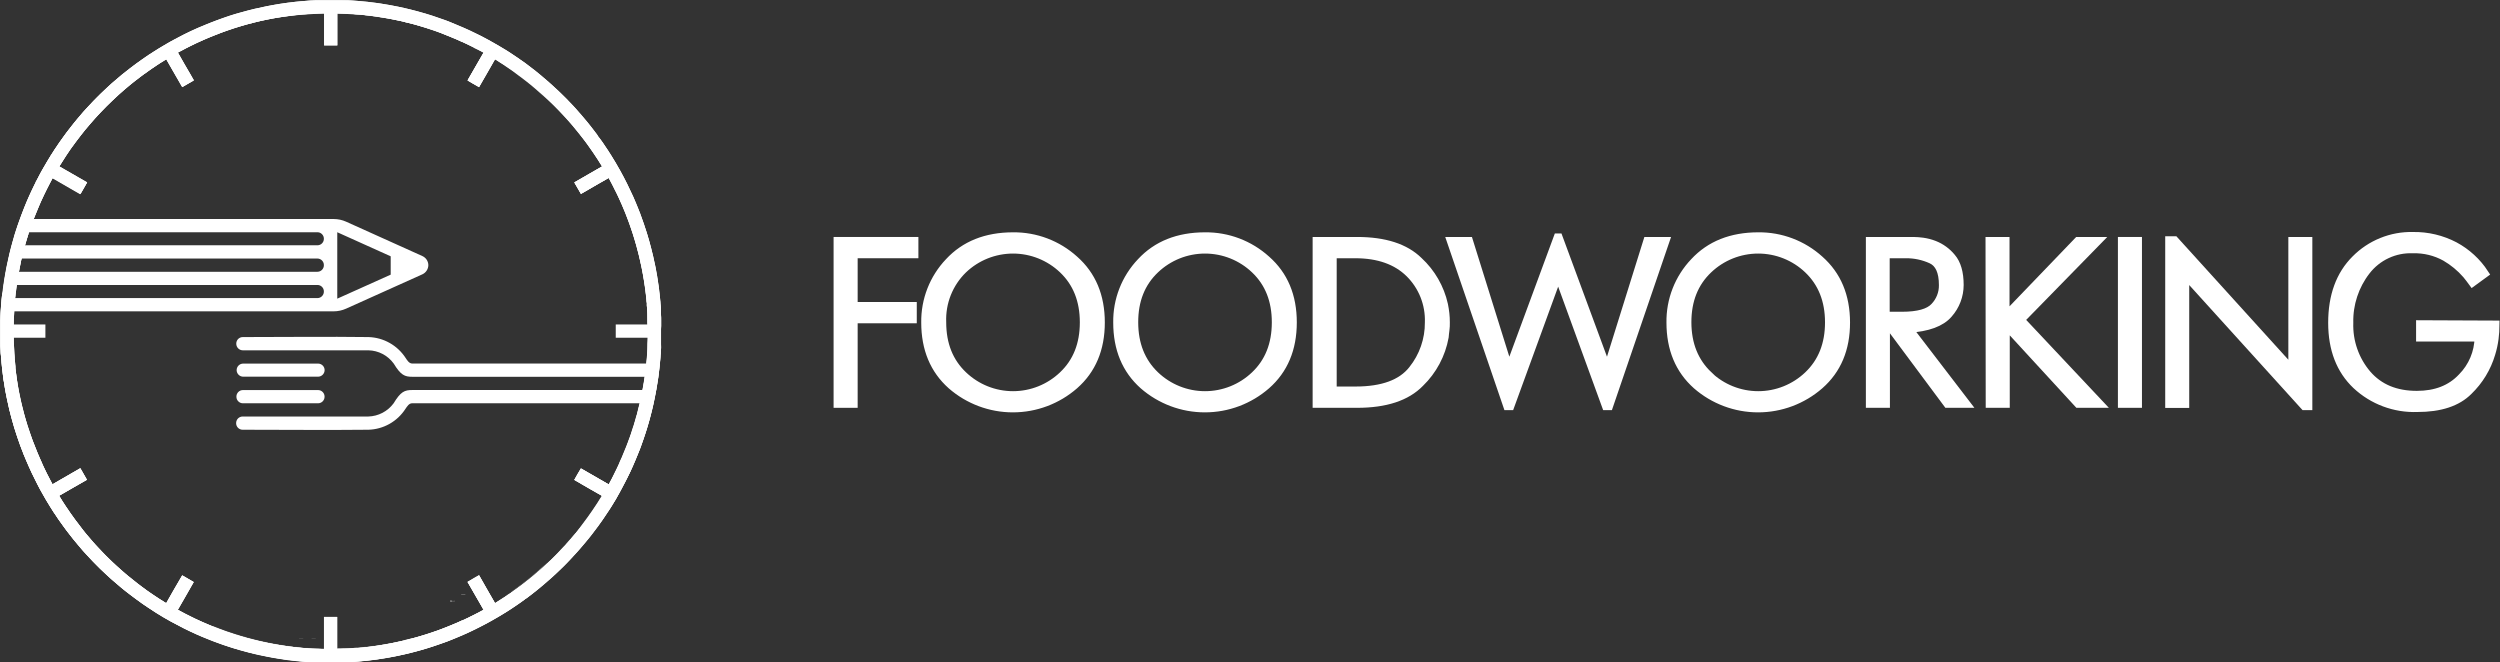 <svg width="151" height="40" viewBox="0 0 151 40" fill="none" xmlns="http://www.w3.org/2000/svg">
<rect x="0" y="0" width="151" height="40" fill="#333333" stroke="none"/>
<g clip-path="url(#clip0_801_54165)">
<path d="M0.885 18.319C0.885 18.348 0.885 18.375 0.885 18.404V18.319ZM1.955 13.424C1.86 13.688 1.766 13.954 1.675 14.223C1.759 13.943 1.851 13.688 1.955 13.424ZM2.624 11.825C2.498 12.088 2.381 12.352 2.271 12.624C2.384 12.344 2.501 12.088 2.627 11.825H2.624ZM3.185 10.748C3.134 10.837 3.087 10.93 3.039 11.028C3.087 10.938 3.134 10.848 3.185 10.748ZM4.549 8.621C4.355 8.882 4.168 9.148 3.988 9.421C4.168 9.14 4.353 8.882 4.549 8.621ZM8.728 4.466L8.7 4.486L8.943 4.315C8.859 4.362 8.787 4.413 8.716 4.466H8.728ZM10.058 3.582L9.655 3.835L10.058 3.585C10.338 4.087 10.573 4.483 10.842 4.946C10.559 4.48 10.335 4.082 10.047 3.582H10.058ZM10.75 36.816C11.03 36.319 11.26 35.926 11.526 35.469C11.249 35.926 11.019 36.33 10.739 36.816H10.75ZM11.713 35.132L11.588 35.351L11.713 35.132ZM11.713 4.85L11.024 5.252L10.957 5.139L11.024 5.254L11.713 4.856V4.85ZM11.974 2.547C12.254 2.413 12.559 2.286 12.856 2.166C12.548 2.295 12.254 2.421 11.963 2.556L11.974 2.547ZM12.856 2.166C14.997 1.309 17.274 0.846 19.579 0.799C17.27 0.845 14.988 1.311 12.845 2.174L12.856 2.166ZM19.579 2.727H20.377H19.579ZM20.394 0.785C21.665 0.82 22.93 0.979 24.169 1.262C22.927 0.983 21.659 0.83 20.385 0.805L20.394 0.785ZM24.422 1.304C24.598 1.346 24.769 1.389 24.942 1.436C24.772 1.408 24.59 1.363 24.413 1.324L24.422 1.304ZM28.528 37.172L28.626 37.124C28.715 37.079 28.809 37.032 28.906 36.981L28.528 37.172ZM28.248 35.141C28.601 35.752 28.864 36.204 29.214 36.824C29.113 36.88 29.012 36.936 28.909 36.99C28.979 36.956 29.046 36.917 29.113 36.88L29.22 36.824C28.85 36.204 28.592 35.75 28.236 35.141H28.248ZM29.903 3.585C29.55 4.197 29.287 4.646 28.939 5.269C28.704 5.137 28.477 5.005 28.248 4.867C28.477 4.999 28.707 5.134 28.942 5.266C29.295 4.654 29.553 4.202 29.909 3.582L29.903 3.585ZM36.373 29.937C36.069 30.436 35.742 30.921 35.393 31.39L35.292 31.525C35.202 31.642 35.116 31.758 35.012 31.872C34.877 32.044 34.732 32.215 34.597 32.383L34.343 32.678C34.258 32.776 34.169 32.874 34.082 32.958L34.054 32.986C33.948 33.104 33.838 33.222 33.726 33.337C33.614 33.452 33.477 33.592 33.348 33.718L33.068 33.982L32.788 34.229L32.74 34.271C32.659 34.344 32.575 34.42 32.491 34.49L32.211 34.734C32.116 34.815 32.018 34.897 31.917 34.975C31.796 35.071 31.679 35.163 31.556 35.256L31.516 35.287C31.404 35.371 31.292 35.455 31.177 35.536C31.063 35.618 30.92 35.724 30.791 35.817L30.57 35.968C30.458 36.044 30.346 36.117 30.231 36.187L29.892 36.401L30.29 36.151L30.483 36.025C32.872 34.454 34.881 32.369 36.365 29.923L36.362 29.937H36.373ZM37.861 28.899C37.989 28.635 38.115 28.371 38.233 28.099C38.11 28.369 37.982 28.635 37.849 28.899H37.861ZM38.715 23.986C38.529 24.857 38.283 25.714 37.978 26.551L37.947 26.632C37.911 26.738 37.869 26.842 37.827 26.946C37.813 26.989 37.797 27.031 37.779 27.072L37.673 27.333C37.569 27.589 37.457 27.838 37.34 28.088C37.222 28.338 37.085 28.627 36.945 28.887C37.817 27.226 38.438 25.444 38.788 23.599C38.776 23.742 38.743 23.871 38.715 23.986ZM39.138 20.258V19.977C39.138 20.191 39.138 20.404 39.138 20.617C39.138 20.654 39.138 20.693 39.138 20.732C39.132 20.592 39.135 20.429 39.138 20.269V20.258ZM39.056 25.897C39.149 25.599 39.236 25.297 39.311 24.994C39.227 25.299 39.143 25.599 39.056 25.897ZM0.891 18.322C0.891 18.35 0.891 18.378 0.891 18.406V18.322ZM0.851 14.226C0.841 14.256 0.833 14.286 0.826 14.316L0.891 14.103C0.871 14.142 0.857 14.181 0.846 14.223L0.851 14.226ZM1.972 13.427C1.877 13.69 1.783 13.957 1.692 14.226C1.776 13.946 1.868 13.69 1.972 13.427ZM37.446 29.698C37.283 29.979 37.115 30.279 36.939 30.562L36.981 30.498C37.141 30.24 37.3 29.973 37.449 29.698H37.446ZM36.379 29.937C36.074 30.436 35.748 30.921 35.398 31.39L35.298 31.525C35.208 31.642 35.121 31.758 35.017 31.872C34.883 32.044 34.737 32.215 34.603 32.383L34.348 32.678C34.264 32.776 34.175 32.874 34.088 32.958L34.06 32.986C33.953 33.104 33.844 33.222 33.732 33.337C33.62 33.452 33.483 33.592 33.354 33.718L33.074 33.982L32.794 34.229L32.746 34.271C32.665 34.344 32.581 34.42 32.497 34.49L32.217 34.734C32.121 34.815 32.023 34.897 31.922 34.975C31.802 35.071 31.684 35.163 31.561 35.256L31.522 35.287C31.41 35.371 31.298 35.455 31.183 35.536C31.068 35.618 30.925 35.724 30.797 35.817L30.575 35.968C30.463 36.044 30.351 36.117 30.236 36.187L29.897 36.401L30.295 36.151L30.488 36.025C32.877 34.454 34.887 32.369 36.37 29.923L36.362 29.937H36.379ZM31.718 36.168C31.911 36.027 32.102 35.887 32.292 35.73C32.102 35.879 31.911 36.025 31.718 36.168ZM30.727 36.847C31.063 36.63 31.393 36.403 31.718 36.168C31.393 36.401 31.063 36.628 30.727 36.847ZM29.693 37.467C29.973 37.309 30.253 37.147 30.533 36.976C30.25 37.147 29.973 37.309 29.693 37.467ZM28.236 35.141C28.589 35.752 28.853 36.204 29.203 36.824C29.102 36.88 29.001 36.936 28.897 36.99C28.968 36.956 29.035 36.917 29.102 36.88L29.208 36.824C28.85 36.204 28.592 35.75 28.236 35.141ZM28.62 38.014C28.9 37.873 29.2 37.733 29.483 37.573C29.197 37.733 28.911 37.885 28.62 38.014ZM28.528 37.172L28.626 37.124C28.715 37.079 28.809 37.032 28.906 36.981L28.528 37.172ZM27.057 38.701C27.287 38.614 27.511 38.524 27.735 38.42C27.511 38.521 27.293 38.611 27.057 38.701ZM11.702 35.141L11.576 35.36L11.702 35.141ZM10.739 36.824C11.019 36.328 11.249 35.935 11.515 35.477C11.249 35.926 11.019 36.33 10.739 36.816V36.824ZM3.176 10.756C3.126 10.846 3.078 10.938 3.031 11.037C3.078 10.947 3.126 10.857 3.176 10.756ZM2.126 11.037L2.266 10.756C2.218 10.837 2.168 10.93 2.123 11.02L2.126 11.037ZM1.406 12.641C1.406 12.607 1.431 12.577 1.442 12.543C1.431 12.56 1.417 12.591 1.403 12.624L1.406 12.641ZM2.627 11.842C2.501 12.105 2.384 12.369 2.274 12.641C2.386 12.361 2.504 12.105 2.63 11.842H2.627Z" fill="white"/>
<path d="M3.14 9.241L3.025 9.421C3.061 9.362 3.098 9.303 3.14 9.241Z" fill="white"/>
<path d="M27.326 36.311C27.325 36.306 27.325 36.302 27.326 36.297" stroke="white" stroke-width="0.25" stroke-miterlimit="10"/>
<path d="M27.982 35.932V35.918" stroke="white" stroke-width="0.25" stroke-miterlimit="10"/>
<path d="M18.189 38.559V38.553" stroke="white" stroke-width="0.25" stroke-miterlimit="10"/>
<path d="M18.946 38.559V38.553" stroke="white" stroke-width="0.25" stroke-miterlimit="10"/>
<path d="M19.607 22.357C19.606 22.461 19.564 22.561 19.49 22.635C19.416 22.709 19.316 22.751 19.212 22.752H14.688C14.584 22.751 14.484 22.709 14.41 22.635C14.336 22.561 14.294 22.461 14.293 22.357C14.293 22.305 14.303 22.253 14.323 22.205C14.343 22.157 14.372 22.113 14.409 22.077C14.446 22.04 14.489 22.011 14.537 21.991C14.585 21.971 14.636 21.961 14.688 21.961H19.226C19.328 21.965 19.425 22.008 19.496 22.082C19.567 22.155 19.607 22.254 19.607 22.357Z" fill="white"/>
<path d="M19.209 23.56H14.674C14.456 23.56 14.279 23.737 14.279 23.955V23.964C14.279 24.182 14.456 24.359 14.674 24.359H19.209C19.427 24.359 19.604 24.182 19.604 23.964V23.955C19.604 23.737 19.427 23.56 19.209 23.56Z" fill="white"/>
<path d="M25.511 15.466L20.906 13.39C20.669 13.284 20.413 13.229 20.153 13.228H2.019C1.835 13.492 1.661 13.752 1.49 14.027H19.17C19.221 14.027 19.273 14.037 19.32 14.056C19.368 14.076 19.411 14.105 19.448 14.142C19.484 14.178 19.513 14.222 19.533 14.269C19.552 14.317 19.562 14.368 19.562 14.42C19.563 14.472 19.553 14.524 19.534 14.572C19.514 14.62 19.485 14.664 19.449 14.7C19.412 14.737 19.369 14.767 19.321 14.786C19.273 14.806 19.222 14.816 19.17 14.816H1.017C0.868 15.077 0.737 15.346 0.591 15.615H19.17C19.222 15.615 19.273 15.626 19.321 15.646C19.369 15.666 19.413 15.695 19.449 15.732C19.485 15.769 19.514 15.813 19.534 15.862C19.553 15.91 19.563 15.961 19.562 16.014C19.563 16.066 19.554 16.118 19.535 16.166C19.515 16.215 19.487 16.259 19.45 16.297C19.413 16.334 19.37 16.364 19.322 16.384C19.274 16.404 19.222 16.415 19.17 16.415H0.823C0.706 16.676 0.594 16.945 0.485 17.212H19.17C19.222 17.211 19.273 17.221 19.321 17.241C19.369 17.261 19.412 17.29 19.449 17.327C19.485 17.363 19.514 17.407 19.534 17.456C19.553 17.504 19.563 17.555 19.562 17.607C19.563 17.659 19.553 17.711 19.534 17.759C19.514 17.807 19.485 17.851 19.449 17.888C19.413 17.925 19.369 17.955 19.321 17.975C19.273 17.995 19.222 18.006 19.17 18.005H0.647C0.555 18.272 0.471 18.538 0.386 18.805H20.153C20.413 18.804 20.669 18.749 20.906 18.642L25.511 16.569C25.618 16.52 25.709 16.441 25.773 16.341C25.837 16.242 25.872 16.126 25.872 16.008C25.869 15.893 25.834 15.781 25.77 15.685C25.706 15.589 25.616 15.514 25.511 15.466ZM23.598 16.589L20.371 18.039V14.027C21.45 14.51 22.523 14.995 23.598 15.481V16.589Z" fill="white"/>
<path d="M38.804 24.357C38.964 24.099 39.124 23.832 39.272 23.557H24.909C24.436 23.557 24.206 23.647 23.772 24.363C23.594 24.602 23.364 24.799 23.1 24.936C22.835 25.074 22.543 25.149 22.245 25.157H14.657C14.605 25.157 14.554 25.167 14.506 25.187C14.458 25.206 14.415 25.236 14.378 25.272C14.341 25.309 14.312 25.353 14.293 25.401C14.273 25.449 14.262 25.5 14.262 25.552V25.566C14.263 25.618 14.273 25.669 14.293 25.716C14.313 25.764 14.343 25.807 14.379 25.843C14.416 25.879 14.459 25.908 14.507 25.927C14.555 25.947 14.606 25.956 14.657 25.956C17.192 25.956 19.761 25.984 22.251 25.956C22.699 25.944 23.137 25.822 23.528 25.602C23.919 25.381 24.249 25.069 24.492 24.691C24.587 24.556 24.699 24.357 24.895 24.357H37.527" fill="white"/>
<path d="M38.872 21.958H24.904C24.707 21.958 24.595 21.762 24.5 21.621C24.256 21.245 23.925 20.934 23.535 20.714C23.145 20.494 22.707 20.372 22.259 20.359C19.769 20.325 17.201 20.359 14.666 20.359C14.614 20.359 14.563 20.368 14.516 20.388C14.468 20.407 14.425 20.436 14.388 20.472C14.351 20.508 14.322 20.551 14.302 20.599C14.282 20.646 14.271 20.697 14.271 20.749V20.763C14.271 20.868 14.313 20.968 14.387 21.043C14.461 21.117 14.561 21.159 14.666 21.159H22.251C22.549 21.165 22.842 21.24 23.107 21.378C23.372 21.516 23.601 21.714 23.777 21.955C24.212 22.665 24.441 22.758 24.915 22.758H39.396C39.522 22.494 39.648 22.233 39.765 21.958" fill="white"/>
<path d="M37.855 11.101C37.988 11.365 38.114 11.631 38.233 11.901C38.11 11.643 37.984 11.362 37.855 11.101ZM36.953 11.101C37.093 11.362 37.233 11.631 37.348 11.901C37.463 12.17 37.578 12.4 37.682 12.655L37.788 12.916C37.806 12.957 37.822 12.999 37.836 13.042C37.878 13.146 37.92 13.25 37.956 13.357L37.987 13.438C38.306 14.31 38.56 15.205 38.749 16.114C38.39 14.367 37.786 12.679 36.953 11.101ZM39.138 19.731C39.138 19.571 39.138 19.408 39.124 19.245C39.124 19.285 39.124 19.324 39.124 19.36C39.124 19.573 39.124 19.787 39.124 20V19.719L39.138 19.731ZM39.057 14.103C39.149 14.4 39.233 14.7 39.312 15.006C39.231 14.703 39.144 14.4 39.057 14.103ZM28.934 34.737C28.699 34.869 28.469 35.003 28.24 35.135C28.469 34.998 28.696 34.855 28.931 34.734C29.279 35.349 29.542 35.797 29.895 36.417C29.534 35.8 29.282 35.349 28.929 34.737H28.934ZM24.419 38.664C24.596 38.625 24.769 38.58 24.94 38.533C24.772 38.592 24.59 38.634 24.413 38.676L24.419 38.664ZM20.375 39.181C21.654 39.157 22.928 39.002 24.175 38.718C22.926 39.004 21.65 39.162 20.369 39.192L20.375 39.181ZM19.576 37.236H20.375H19.576ZM12.854 37.815C14.993 38.675 17.271 39.138 19.576 39.184C17.269 39.141 14.989 38.681 12.845 37.826L12.854 37.815ZM11.963 37.453C12.243 37.587 12.549 37.714 12.845 37.834C12.549 37.705 12.255 37.579 11.963 37.453ZM11.014 34.745L10.946 34.86L11.014 34.748L11.703 35.149L11.014 34.745ZM10.044 36.429L9.641 36.179L10.044 36.431C10.325 35.932 10.557 35.534 10.826 35.071C10.56 35.52 10.333 35.915 10.044 36.417V36.429ZM9.271 35.932C9.157 35.853 9.045 35.778 8.933 35.696L8.72 35.545C8.93 35.702 9.145 35.851 9.364 35.996L9.271 35.932ZM7.815 34.846C7.969 34.975 8.126 35.099 8.286 35.219C8.126 35.085 7.966 34.961 7.815 34.835V34.846ZM3.983 30.579C4.162 30.86 4.35 31.118 4.543 31.379C4.347 31.118 4.162 30.851 3.983 30.579ZM0.877 21.602C0.877 21.63 0.877 21.658 0.877 21.686V21.602ZM1.695 25.788C1.779 26.057 1.872 26.323 1.975 26.587C1.871 26.312 1.779 26.046 1.695 25.776V25.788ZM3.025 9.432L3.14 9.252C3.098 9.303 3.062 9.362 3.025 9.421V9.432ZM10.739 3.195C11.019 3.692 11.249 4.085 11.515 4.542C11.249 4.068 11.025 3.681 10.739 3.184V3.195ZM11.579 4.651L11.706 4.87L11.579 4.651ZM27.06 1.31C27.287 1.4 27.514 1.49 27.738 1.591C27.511 1.476 27.293 1.386 27.058 1.299L27.06 1.31ZM28.623 1.986C28.903 2.126 29.2 2.267 29.486 2.427C29.2 2.261 28.912 2.104 28.62 1.975L28.623 1.986ZM28.623 2.887L28.525 2.839L28.892 3.03C28.804 2.974 28.716 2.922 28.626 2.875L28.623 2.887ZM29.097 3.139C29.029 3.103 28.962 3.063 28.892 3.03C28.996 3.083 29.097 3.139 29.198 3.195C28.847 3.807 28.584 4.259 28.231 4.879C28.587 4.27 28.845 3.815 29.2 3.195L29.097 3.139ZM29.691 2.544C29.971 2.702 30.251 2.864 30.531 3.035C30.251 2.853 29.973 2.69 29.693 2.533L29.691 2.544ZM30.724 3.164C31.06 3.383 31.391 3.611 31.716 3.843C31.393 3.596 31.063 3.369 30.727 3.153L30.724 3.164ZM31.716 3.843C31.909 3.986 32.099 4.124 32.29 4.281C32.102 4.118 31.912 3.972 31.718 3.832L31.716 3.843ZM30.486 3.97C30.422 3.925 30.357 3.885 30.293 3.843L29.895 3.594L30.234 3.807C30.349 3.877 30.461 3.95 30.573 4.026L30.794 4.177C30.923 4.264 31.055 4.357 31.181 4.458C31.307 4.559 31.407 4.623 31.52 4.707L31.559 4.738C31.682 4.831 31.8 4.923 31.92 5.019C32.021 5.097 32.119 5.179 32.214 5.26L32.494 5.504C32.578 5.574 32.662 5.65 32.743 5.723L32.791 5.765L33.071 6.012L33.351 6.276C33.48 6.402 33.603 6.528 33.73 6.657C33.855 6.786 33.951 6.89 34.057 7.008C34.067 7.017 34.077 7.026 34.085 7.036C34.172 7.131 34.262 7.23 34.346 7.316L34.601 7.611C34.741 7.779 34.881 7.951 35.015 8.122C35.108 8.237 35.194 8.352 35.295 8.47L35.396 8.604C35.743 9.074 36.07 9.558 36.376 10.057C34.891 7.611 32.879 5.528 30.489 3.958L30.486 3.97ZM36.962 9.513L36.92 9.449C36.928 9.462 36.936 9.476 36.942 9.491C37.015 9.6 37.082 9.712 37.147 9.825C37.166 9.855 37.183 9.886 37.2 9.917C37.278 10.046 37.354 10.178 37.427 10.313C37.284 10.027 37.124 9.76 36.965 9.502L36.962 9.513ZM3.034 28.98C3.081 29.07 3.129 29.163 3.179 29.261C3.129 29.16 3.081 29.07 3.034 28.98ZM2.126 28.98C2.171 29.07 2.221 29.163 2.269 29.261L2.126 28.98ZM2.277 27.375C2.387 27.656 2.504 27.911 2.63 28.175C2.507 27.914 2.389 27.634 2.277 27.375ZM1.406 27.375C1.42 27.409 1.434 27.44 1.446 27.474C1.432 27.44 1.418 27.409 1.406 27.375Z" fill="white"/>
<path d="M39.934 19.686C39.934 19.61 39.934 19.538 39.934 19.462C39.934 19.386 39.934 19.397 39.934 19.364C39.934 19.235 39.934 19.103 39.92 18.971V18.822C39.92 18.769 39.92 18.713 39.92 18.66C39.92 18.606 39.92 18.528 39.906 18.463C39.892 18.399 39.892 18.295 39.886 18.211C39.88 18.127 39.872 18.062 39.864 17.989C39.847 17.809 39.827 17.633 39.805 17.456L39.771 17.206C39.724 16.856 39.665 16.508 39.598 16.163C39.584 16.101 39.57 16.036 39.558 15.972C39.547 15.907 39.525 15.812 39.505 15.731C39.486 15.649 39.472 15.568 39.452 15.486C39.416 15.328 39.377 15.168 39.334 15.007C39.256 14.701 39.172 14.401 39.08 14.104C38.953 13.698 38.815 13.296 38.668 12.9C38.637 12.824 38.609 12.746 38.578 12.673C38.547 12.6 38.519 12.521 38.486 12.445C38.452 12.37 38.427 12.3 38.396 12.227C38.365 12.154 38.304 12.008 38.256 11.901C38.135 11.632 38.009 11.365 37.878 11.102C37.746 10.821 37.598 10.566 37.458 10.302C37.385 10.167 37.309 10.036 37.231 9.907C37.214 9.876 37.197 9.845 37.178 9.814C37.113 9.702 37.046 9.589 36.973 9.48C36.967 9.466 36.959 9.451 36.951 9.438L36.883 9.334L36.727 9.087L36.609 8.913C36.55 8.824 36.494 8.737 36.433 8.65C36.433 8.63 36.407 8.61 36.393 8.594C36.306 8.467 36.217 8.341 36.113 8.218L36.099 8.198V8.184L36.074 8.145L35.898 7.912L35.87 7.875L35.738 7.704L35.634 7.572C35.59 7.516 35.547 7.46 35.503 7.407L35.343 7.216C35.287 7.143 35.228 7.076 35.166 7.006C35.105 6.936 35.049 6.868 34.987 6.801C34.926 6.734 34.867 6.661 34.805 6.593L34.791 6.576L34.598 6.366L34.584 6.352C34.528 6.29 34.466 6.229 34.407 6.167L34.385 6.144L34.214 5.965L34.175 5.926C34.077 5.825 33.976 5.726 33.875 5.631L33.755 5.516L33.735 5.496L33.704 5.468L33.564 5.339L33.321 5.115L33.242 5.045L33.085 4.904L33.043 4.871L32.917 4.761L32.85 4.705L32.663 4.545L32.321 4.265C32.13 4.116 31.94 3.97 31.747 3.827C31.422 3.594 31.091 3.367 30.755 3.148L30.55 3.019C30.27 2.848 29.99 2.685 29.71 2.528L29.5 2.41C29.22 2.259 28.94 2.11 28.637 1.97L28.419 1.863L28.198 1.762L27.976 1.664L27.752 1.569C27.528 1.473 27.301 1.384 27.075 1.288L26.89 1.218C26.646 1.131 26.399 1.044 26.153 0.963L25.948 0.898L25.892 0.881L25.685 0.817L25.447 0.75C25.369 0.727 25.29 0.702 25.209 0.682L24.971 0.621L24.764 0.567L24.683 0.548L24.492 0.503L24.058 0.407L23.683 0.334L23.517 0.303C23.349 0.272 23.181 0.244 23.013 0.219L22.775 0.183C22.394 0.13 22.008 0.087 21.618 0.057L21.321 0.034L21.041 0.017H20.761H20.587H20.327H19.672H19.431H19.221H19.041C18.845 0.017 18.649 0.037 18.456 0.054L18.083 0.085L17.862 0.107L17.392 0.163L17.173 0.194L16.868 0.239L16.588 0.287C16.481 0.306 16.372 0.323 16.266 0.346L16.05 0.388C15.818 0.435 15.585 0.486 15.355 0.539C15.075 0.609 14.773 0.685 14.484 0.769L14.204 0.848L13.89 0.946L13.61 1.041L13.33 1.14L13.05 1.243L12.77 1.35L12.49 1.462C12.302 1.535 12.117 1.614 11.93 1.695C11.65 1.818 11.389 1.942 11.123 2.074C10.944 2.163 10.764 2.259 10.588 2.354L10.325 2.495L10.067 2.643C9.98 2.694 9.899 2.739 9.815 2.792L9.563 2.943C9.476 2.997 9.392 3.047 9.308 3.103C9.224 3.159 9.151 3.202 9.076 3.255L9.039 3.274C8.966 3.328 8.888 3.378 8.812 3.429L8.569 3.597C8.33 3.763 8.095 3.937 7.866 4.113C7.697 4.242 7.529 4.374 7.364 4.509C7.199 4.644 6.955 4.851 6.756 5.028L6.493 5.269L6.277 5.471L6.056 5.682L5.854 5.884L5.644 6.097L5.241 6.526C5.104 6.677 4.961 6.829 4.84 6.98C4.72 7.132 4.594 7.261 4.474 7.421C4.16 7.808 3.862 8.205 3.58 8.613C3.502 8.728 3.423 8.843 3.348 8.961L3.283 9.054C3.244 9.113 3.208 9.174 3.171 9.233L3.056 9.413C2.894 9.676 2.734 9.943 2.583 10.212C2.535 10.296 2.488 10.378 2.443 10.462L2.297 10.742L2.157 11.023C2.023 11.29 1.894 11.556 1.773 11.828C1.715 11.96 1.659 12.089 1.603 12.221L1.477 12.524C1.477 12.558 1.451 12.588 1.44 12.622C1.334 12.886 1.236 13.152 1.143 13.422L1.073 13.618C1.02 13.778 0.967 13.938 0.919 14.098L0.855 14.311C0.835 14.381 0.813 14.451 0.793 14.524L0.726 14.763L0.617 15.181C0.612 15.208 0.605 15.235 0.597 15.262C0.572 15.369 0.547 15.478 0.524 15.588C0.502 15.697 0.46 15.868 0.432 16.011C0.404 16.154 0.39 16.219 0.37 16.325C0.37 16.379 0.351 16.435 0.339 16.494C0.328 16.553 0.317 16.634 0.303 16.707C0.289 16.78 0.275 16.881 0.264 16.968C0.252 17.055 0.238 17.125 0.227 17.203C0.208 17.352 0.188 17.501 0.171 17.649L0.124 17.815C0.11 17.916 0.101 18.017 0.093 18.118C0.084 18.219 0.068 18.399 0.059 18.522C0.051 18.645 0.042 18.741 0.037 18.853C0.037 19.024 0.017 19.195 0.014 19.369C0.014 19.442 0.014 19.512 0.014 19.585C0.014 19.728 0.014 19.866 0.014 20.015C0.014 20.163 0.014 20.295 0.014 20.444C0.014 20.517 0.014 20.587 0.014 20.66C0.014 20.834 0.014 21.005 0.037 21.176C0.037 21.288 0.037 21.398 0.059 21.507C0.082 21.616 0.079 21.788 0.093 21.911C0.107 22.034 0.11 22.113 0.124 22.214C0.124 22.265 0.124 22.315 0.14 22.363C0.157 22.514 0.177 22.663 0.196 22.809C0.196 22.89 0.219 22.969 0.233 23.044C0.247 23.12 0.258 23.221 0.272 23.305C0.286 23.39 0.297 23.448 0.309 23.518C0.32 23.589 0.331 23.634 0.339 23.687C0.359 23.794 0.381 23.897 0.401 24.001C0.421 24.105 0.46 24.282 0.493 24.425C0.527 24.568 0.541 24.643 0.566 24.75C0.566 24.778 0.58 24.803 0.586 24.831L0.695 25.25L0.762 25.488C0.782 25.561 0.801 25.631 0.824 25.701C0.831 25.732 0.839 25.762 0.849 25.791C0.849 25.833 0.874 25.872 0.888 25.914C0.942 26.085 0.998 26.257 1.054 26.428C1.163 26.753 1.28 27.073 1.409 27.39C1.409 27.424 1.434 27.455 1.446 27.488L1.572 27.791C1.628 27.923 1.684 28.052 1.743 28.184C1.863 28.465 1.992 28.723 2.126 28.989L2.266 29.27C2.314 29.362 2.362 29.455 2.412 29.55C2.462 29.646 2.504 29.716 2.552 29.8C2.703 30.081 2.863 30.336 3.025 30.599C3.098 30.72 3.177 30.841 3.252 30.959L3.317 31.051C3.392 31.169 3.471 31.284 3.549 31.399C3.835 31.805 4.133 32.202 4.443 32.591C4.563 32.74 4.684 32.872 4.81 33.032C4.936 33.192 5.073 33.335 5.21 33.486L5.614 33.916L5.824 34.129L6.025 34.331L6.247 34.541L6.462 34.743L6.726 34.984C6.924 35.161 7.129 35.332 7.333 35.503C7.538 35.675 7.667 35.77 7.835 35.899C8.064 36.076 8.3 36.25 8.538 36.415L8.781 36.584C8.857 36.634 8.935 36.684 9.008 36.738L9.045 36.757C9.12 36.811 9.199 36.861 9.277 36.909C9.356 36.957 9.445 37.016 9.532 37.069C9.697 37.17 9.865 37.271 10.036 37.369L10.294 37.518L10.557 37.658C10.734 37.753 10.913 37.846 11.092 37.938C11.358 38.07 11.627 38.194 11.899 38.317C12.081 38.399 12.266 38.477 12.459 38.55L12.739 38.662L13.019 38.769L13.299 38.873L13.579 38.971L13.86 39.066L14.173 39.164L14.453 39.243C14.733 39.327 15.033 39.403 15.325 39.473C15.554 39.526 15.787 39.577 16.019 39.625L16.235 39.667C16.341 39.689 16.451 39.706 16.557 39.726L16.837 39.773L17.142 39.818L17.361 39.849L17.831 39.905L18.053 39.928L18.425 39.958C18.618 39.975 18.814 39.986 19.011 39.995H19.19H19.4H19.641H20.296H20.557H20.73H21.01L21.291 39.978L21.587 39.956C21.977 39.925 22.363 39.883 22.744 39.829L22.982 39.793C23.15 39.769 23.318 39.74 23.486 39.709L23.652 39.678L24.027 39.605L24.461 39.51L24.652 39.465L24.733 39.445L24.94 39.392L25.178 39.33L25.416 39.263L25.654 39.195L25.862 39.131L25.918 39.114L26.122 39.049C26.369 38.968 26.615 38.881 26.859 38.794L27.044 38.724C27.271 38.634 27.497 38.544 27.722 38.444L27.946 38.348L28.167 38.25L28.388 38.149L28.607 38.042C28.887 37.902 29.184 37.762 29.469 37.602L29.679 37.484C29.959 37.327 30.24 37.164 30.52 36.993L30.724 36.864C31.06 36.645 31.391 36.418 31.716 36.185C31.909 36.042 32.099 35.905 32.29 35.747L32.632 35.467L32.819 35.307C32.979 35.175 33.136 35.026 33.29 34.897L33.534 34.673L33.674 34.544C33.73 34.493 33.788 34.437 33.844 34.381C33.945 34.286 34.046 34.188 34.144 34.087C34.242 33.986 34.301 33.927 34.377 33.845C34.452 33.764 34.497 33.722 34.553 33.66C34.752 33.447 34.948 33.228 35.136 33.007C35.197 32.936 35.256 32.869 35.312 32.796C35.368 32.723 35.368 32.734 35.393 32.701C35.419 32.667 35.447 32.639 35.472 32.605C35.497 32.572 35.559 32.496 35.603 32.44L35.707 32.308L35.839 32.137C35.926 32.025 36.012 31.91 36.094 31.795C36.175 31.68 36.276 31.545 36.374 31.419C36.567 31.138 36.752 30.858 36.934 30.577C37.116 30.297 37.279 30.016 37.441 29.713C37.603 29.41 37.721 29.183 37.861 28.913C38.001 28.644 38.119 28.383 38.239 28.114C38.287 28.007 38.334 27.898 38.379 27.788C38.424 27.679 38.441 27.642 38.469 27.57L38.561 27.342C38.592 27.269 38.62 27.191 38.651 27.115C38.8 26.719 38.938 26.317 39.063 25.912C39.155 25.614 39.239 25.314 39.318 25.008C39.361 24.849 39.4 24.689 39.435 24.529C39.455 24.447 39.472 24.366 39.488 24.284C39.595 23.798 39.684 23.306 39.755 22.809L39.788 22.559C39.81 22.382 39.83 22.203 39.847 22.026C39.847 21.953 39.861 21.877 39.869 21.804C39.878 21.732 39.883 21.636 39.889 21.552C39.895 21.468 39.889 21.42 39.903 21.355C39.917 21.291 39.903 21.246 39.903 21.193V21.044C39.903 20.912 39.903 20.783 39.917 20.651C39.917 20.618 39.917 20.587 39.917 20.553C39.917 20.52 39.917 20.404 39.917 20.329C39.917 20.253 39.917 20.121 39.917 20.015C39.917 19.908 39.934 19.779 39.934 19.686ZM39.127 20V20.281C39.127 20.441 39.127 20.604 39.113 20.766C39.113 20.803 39.113 20.842 39.113 20.879C39.113 20.957 39.113 21.033 39.113 21.111C39.113 21.269 39.093 21.423 39.08 21.58C39.08 21.689 39.063 21.796 39.051 21.905C39.051 21.959 39.051 22.018 39.035 22.071C39.018 22.124 39.035 22.217 39.009 22.29L38.976 22.57C38.962 22.677 38.945 22.784 38.928 22.887C38.911 22.991 38.909 23.022 38.897 23.089C38.886 23.157 38.872 23.26 38.853 23.347L38.802 23.628C38.453 25.472 37.831 27.255 36.959 28.916C36.898 29.034 36.836 29.149 36.772 29.264C36.161 28.913 35.713 28.65 35.091 28.299C34.954 28.529 34.825 28.759 34.693 28.989C35.301 29.345 35.755 29.609 36.374 29.957C34.89 32.403 32.881 34.488 30.492 36.059L30.298 36.185L29.901 36.435C29.548 35.823 29.285 35.374 28.937 34.752C28.702 34.883 28.475 35.015 28.245 35.153C28.601 35.761 28.859 36.216 29.215 36.836L29.108 36.892C29.041 36.928 28.974 36.968 28.904 37.002C28.834 37.035 28.724 37.1 28.623 37.145L28.525 37.192L28.478 37.215C28.296 37.31 28.111 37.397 27.918 37.481H27.892C27.699 37.574 27.503 37.658 27.304 37.739L27.063 37.837L26.822 37.933L26.624 38.011L26.343 38.112L26.117 38.191L25.699 38.328C25.444 38.41 25.189 38.483 24.932 38.553C24.761 38.601 24.587 38.645 24.411 38.685L24.167 38.741C22.919 39.025 21.646 39.18 20.366 39.204V37.262H19.568V39.204C17.263 39.159 14.985 38.695 12.846 37.835C12.549 37.714 12.255 37.588 11.963 37.453L11.739 37.346C11.568 37.265 11.4 37.181 11.232 37.094C11.064 37.007 10.91 36.926 10.751 36.836H10.736C11.017 36.339 11.246 35.947 11.512 35.489C11.532 35.453 11.552 35.416 11.574 35.38L11.7 35.161L11.011 34.76L10.944 34.872C10.902 34.942 10.863 35.01 10.826 35.077C10.546 35.54 10.333 35.938 10.045 36.438L9.641 36.185C9.582 36.143 9.521 36.104 9.459 36.065L9.364 36.003C9.146 35.857 8.93 35.722 8.72 35.551L8.504 35.394L8.395 35.31L8.286 35.226C8.126 35.105 7.969 34.982 7.815 34.852L7.681 34.74L7.543 34.625C7.37 34.479 7.199 34.328 7.031 34.171L6.815 33.972C6.672 33.837 6.535 33.691 6.392 33.559C6.308 33.475 6.227 33.391 6.146 33.304C6.022 33.178 5.902 33.051 5.784 32.92L5.742 32.875L5.588 32.698C5.501 32.6 5.415 32.502 5.333 32.401L5.135 32.168C5.104 32.126 5.07 32.086 5.037 32.044L4.885 31.842C4.765 31.688 4.647 31.534 4.532 31.377C4.339 31.116 4.151 30.849 3.972 30.577C3.835 30.367 3.692 30.156 3.569 29.94L5.249 28.975C5.115 28.745 4.983 28.509 4.852 28.279C4.238 28.633 3.787 28.899 3.171 29.25C3.121 29.16 3.073 29.068 3.025 28.97C2.883 28.703 2.745 28.436 2.622 28.164C2.499 27.892 2.378 27.637 2.269 27.365C2.16 27.093 2.054 26.835 1.953 26.565C1.852 26.296 1.768 26.035 1.673 25.766C1.619 25.603 1.572 25.437 1.524 25.269L1.454 25.022C1.432 24.938 1.409 24.854 1.39 24.773C1.37 24.691 1.345 24.604 1.325 24.52L1.266 24.273C1.145 23.746 1.052 23.211 0.986 22.669C0.967 22.531 0.95 22.388 0.933 22.253C0.933 22.208 0.933 22.161 0.933 22.116C0.916 21.967 0.9 21.818 0.888 21.67C0.888 21.642 0.888 21.614 0.888 21.586L0.871 21.35C0.838 20.903 0.821 20.451 0.821 19.995C0.821 19.538 0.838 19.087 0.871 18.64C0.871 18.561 0.871 18.483 0.888 18.404C0.888 18.376 0.888 18.348 0.888 18.32C0.888 18.171 0.916 18.023 0.933 17.874C0.933 17.77 0.956 17.666 0.97 17.563C0.984 17.459 0.992 17.403 1 17.321C1.075 16.781 1.168 16.246 1.28 15.717L1.339 15.47C1.359 15.386 1.378 15.304 1.404 15.217C1.429 15.13 1.446 15.052 1.468 14.967C1.491 14.883 1.513 14.802 1.538 14.721C1.583 14.555 1.633 14.387 1.687 14.224C1.771 13.955 1.864 13.688 1.967 13.425C1.454 14.805 1.628 14.171 2.283 12.625C2.392 12.344 2.51 12.089 2.636 11.825C2.762 11.562 2.897 11.287 3.039 11.02C3.087 10.931 3.135 10.838 3.185 10.74C3.799 11.09 4.249 11.357 4.866 11.71C4.997 11.48 5.129 11.245 5.263 11.015L3.583 10.05C3.714 9.834 3.863 9.623 3.986 9.413C4.165 9.132 4.353 8.874 4.546 8.613C4.661 8.456 4.779 8.299 4.899 8.148L5.045 7.965C5.079 7.923 5.112 7.884 5.143 7.842L5.342 7.609C5.423 7.508 5.51 7.41 5.597 7.311L5.751 7.135C5.881 6.989 6.016 6.846 6.154 6.706C6.235 6.619 6.317 6.534 6.401 6.45C6.541 6.31 6.681 6.17 6.824 6.038L7.039 5.839C7.112 5.771 7.182 5.707 7.258 5.642L7.552 5.384L7.725 5.238C7.947 5.053 8.171 4.871 8.403 4.7C8.439 4.668 8.475 4.64 8.513 4.615L8.697 4.478L8.725 4.458C8.795 4.405 8.868 4.355 8.941 4.307C9.112 4.181 9.288 4.063 9.468 3.945C9.529 3.903 9.591 3.866 9.65 3.824L10.053 3.572C10.333 4.071 10.566 4.47 10.835 4.932L10.952 5.137L11.019 5.249L11.708 4.848L11.582 4.629C11.56 4.593 11.54 4.554 11.521 4.52C11.255 4.063 11.025 3.678 10.745 3.173C10.907 3.084 11.073 2.994 11.241 2.91C11.409 2.826 11.577 2.739 11.748 2.657L11.972 2.551C12.252 2.416 12.557 2.29 12.854 2.169C14.994 1.309 17.271 0.845 19.576 0.8V2.741H20.375V0.8H20.391C21.663 0.827 22.929 0.982 24.17 1.263L24.414 1.319C24.59 1.358 24.764 1.403 24.935 1.451C25.192 1.518 25.447 1.594 25.702 1.675C25.842 1.717 25.982 1.762 26.119 1.813L26.346 1.891L26.626 1.992L26.825 2.071L27.066 2.166L27.307 2.264C27.506 2.346 27.702 2.43 27.895 2.523H27.92C28.108 2.607 28.293 2.694 28.481 2.789L28.525 2.812L28.623 2.859C28.713 2.904 28.806 2.952 28.904 3.002C28.974 3.036 29.041 3.075 29.108 3.112L29.215 3.168C28.859 3.779 28.601 4.234 28.245 4.851C28.475 4.989 28.702 5.132 28.937 5.252C29.285 4.638 29.548 4.189 29.901 3.569L30.298 3.819C30.363 3.861 30.427 3.9 30.492 3.945C32.881 5.516 34.89 7.6 36.374 10.047C35.76 10.395 35.307 10.658 34.693 11.015C34.825 11.245 34.954 11.475 35.091 11.705C35.707 11.354 36.155 11.09 36.772 10.74C36.836 10.855 36.898 10.97 36.959 11.088C37.788 12.666 38.39 14.354 38.746 16.101C38.769 16.191 38.785 16.283 38.802 16.381L38.853 16.662C38.867 16.749 38.883 16.836 38.897 16.92C38.911 17.004 38.917 17.052 38.928 17.122C38.939 17.192 38.959 17.332 38.976 17.439C38.993 17.546 38.998 17.627 39.009 17.72C39.021 17.812 39.026 17.866 39.035 17.939L39.051 18.104C39.051 18.163 39.051 18.219 39.068 18.272C39.085 18.326 39.068 18.376 39.068 18.43C39.082 18.587 39.093 18.741 39.102 18.898C39.102 18.977 39.102 19.052 39.102 19.131C39.102 19.209 39.102 19.207 39.102 19.243C39.102 19.406 39.102 19.569 39.116 19.728L39.127 20Z" fill="white"/>
<path d="M39.934 19.686C39.934 19.61 39.934 19.538 39.934 19.462C39.934 19.386 39.934 19.397 39.934 19.364C39.934 19.235 39.934 19.103 39.92 18.971V18.822C39.92 18.769 39.92 18.713 39.92 18.66C39.92 18.606 39.92 18.528 39.906 18.463C39.892 18.399 39.892 18.295 39.886 18.211C39.88 18.127 39.872 18.062 39.864 17.989C39.847 17.809 39.827 17.633 39.805 17.456L39.771 17.206C39.724 16.856 39.665 16.508 39.598 16.163C39.584 16.101 39.57 16.036 39.558 15.972C39.547 15.907 39.525 15.812 39.505 15.731C39.486 15.649 39.472 15.568 39.452 15.486C39.416 15.328 39.377 15.168 39.334 15.007C39.256 14.701 39.172 14.401 39.08 14.104C38.953 13.698 38.815 13.296 38.668 12.9C38.637 12.824 38.609 12.746 38.578 12.673C38.547 12.6 38.519 12.521 38.486 12.445C38.452 12.37 38.427 12.3 38.396 12.227C38.365 12.154 38.304 12.008 38.256 11.901C38.135 11.632 38.009 11.365 37.878 11.102C37.746 10.821 37.598 10.566 37.458 10.302C37.385 10.167 37.309 10.036 37.231 9.907C37.214 9.876 37.197 9.845 37.178 9.814C37.113 9.702 37.046 9.589 36.973 9.48C36.967 9.466 36.959 9.451 36.951 9.438L36.883 9.334L36.727 9.087L36.609 8.913C36.55 8.824 36.494 8.737 36.433 8.65C36.433 8.63 36.407 8.61 36.393 8.594C36.306 8.467 36.217 8.341 36.113 8.218L36.099 8.198V8.184L36.074 8.145L35.898 7.912L35.87 7.875L35.738 7.704L35.634 7.572C35.59 7.516 35.547 7.46 35.503 7.407L35.343 7.216C35.287 7.143 35.228 7.076 35.166 7.006C35.105 6.936 35.049 6.868 34.987 6.801C34.926 6.734 34.867 6.661 34.805 6.593L34.791 6.576L34.598 6.366L34.584 6.352C34.528 6.29 34.466 6.229 34.407 6.167L34.385 6.144L34.214 5.965L34.175 5.926C34.077 5.825 33.976 5.726 33.875 5.631L33.755 5.516L33.735 5.496L33.704 5.468L33.564 5.339L33.321 5.115L33.242 5.045L33.085 4.904L33.043 4.871L32.917 4.761L32.85 4.705L32.663 4.545L32.321 4.265C32.13 4.116 31.94 3.97 31.747 3.827C31.422 3.594 31.091 3.367 30.755 3.148L30.55 3.019C30.27 2.848 29.99 2.685 29.71 2.528L29.5 2.41C29.22 2.259 28.94 2.11 28.637 1.97L28.419 1.863L28.198 1.762L27.976 1.664L27.752 1.569C27.528 1.473 27.301 1.384 27.075 1.288L26.89 1.218C26.646 1.131 26.399 1.044 26.153 0.963L25.948 0.898L25.892 0.881L25.685 0.817L25.447 0.75C25.369 0.727 25.29 0.702 25.209 0.682L24.971 0.621L24.764 0.567L24.683 0.548L24.492 0.503L24.058 0.407L23.683 0.334L23.517 0.303C23.349 0.272 23.181 0.244 23.013 0.219L22.775 0.183C22.394 0.13 22.008 0.087 21.618 0.057L21.321 0.034L21.041 0.017H20.761H20.587H20.327H19.672H19.431H19.221H19.041C18.845 0.017 18.649 0.037 18.456 0.054L18.083 0.085L17.862 0.107L17.392 0.163L17.173 0.194L16.868 0.239L16.588 0.287C16.481 0.306 16.372 0.323 16.266 0.346L16.05 0.388C15.818 0.435 15.585 0.486 15.355 0.539C15.075 0.609 14.773 0.685 14.484 0.769L14.204 0.848L13.89 0.946L13.61 1.041L13.33 1.14L13.05 1.243L12.77 1.35L12.49 1.462C12.302 1.535 12.117 1.614 11.93 1.695C11.65 1.818 11.389 1.942 11.123 2.074C10.944 2.163 10.764 2.259 10.588 2.354L10.325 2.495L10.067 2.643C9.98 2.694 9.899 2.739 9.815 2.792L9.563 2.943C9.476 2.997 9.392 3.047 9.308 3.103C9.224 3.159 9.151 3.202 9.076 3.255L9.039 3.274C8.966 3.328 8.888 3.378 8.812 3.429L8.569 3.597C8.33 3.763 8.095 3.937 7.866 4.113C7.697 4.242 7.529 4.374 7.364 4.509C7.199 4.644 6.955 4.851 6.756 5.028L6.493 5.269L6.277 5.471L6.056 5.682L5.854 5.884L5.644 6.097L5.241 6.526C5.104 6.677 4.961 6.829 4.84 6.98C4.72 7.132 4.594 7.261 4.474 7.421C4.16 7.808 3.862 8.205 3.58 8.613C3.502 8.728 3.423 8.843 3.348 8.961L3.283 9.054C3.244 9.113 3.208 9.174 3.171 9.233L3.056 9.413C2.894 9.676 2.734 9.943 2.583 10.212C2.535 10.296 2.488 10.378 2.443 10.462L2.297 10.742L2.157 11.023C2.023 11.29 1.894 11.556 1.773 11.828C1.715 11.96 1.659 12.089 1.603 12.221L1.477 12.524C1.477 12.558 1.451 12.588 1.44 12.622C1.334 12.886 1.236 13.152 1.143 13.422L1.073 13.618C1.02 13.778 0.967 13.938 0.919 14.098L0.855 14.311C0.835 14.381 0.813 14.451 0.793 14.524L0.726 14.763L0.617 15.181C0.612 15.208 0.605 15.235 0.597 15.262C0.572 15.369 0.547 15.478 0.524 15.588C0.502 15.697 0.46 15.868 0.432 16.011C0.404 16.154 0.39 16.219 0.37 16.325C0.37 16.379 0.351 16.435 0.339 16.494C0.328 16.553 0.317 16.634 0.303 16.707C0.289 16.78 0.275 16.881 0.264 16.968C0.252 17.055 0.238 17.125 0.227 17.203C0.208 17.352 0.188 17.501 0.171 17.649L0.124 17.815C0.11 17.916 0.101 18.017 0.093 18.118C0.084 18.219 0.068 18.399 0.059 18.522C0.051 18.645 0.042 18.741 0.037 18.853C0.037 19.024 0.017 19.195 0.014 19.369C0.014 19.442 0.014 19.512 0.014 19.585C0.014 19.728 0.014 19.866 0.014 20.015C0.014 20.163 0.014 20.295 0.014 20.444C0.014 20.517 0.014 20.587 0.014 20.66C0.014 20.834 0.014 21.005 0.037 21.176C0.037 21.288 0.037 21.398 0.059 21.507C0.082 21.616 0.079 21.788 0.093 21.911C0.107 22.034 0.11 22.113 0.124 22.214C0.124 22.265 0.124 22.315 0.14 22.363C0.157 22.514 0.177 22.663 0.196 22.809C0.196 22.89 0.219 22.969 0.233 23.044C0.247 23.12 0.258 23.221 0.272 23.305C0.286 23.39 0.297 23.448 0.309 23.518C0.32 23.589 0.331 23.634 0.339 23.687C0.359 23.794 0.381 23.897 0.401 24.001C0.421 24.105 0.46 24.282 0.493 24.425C0.527 24.568 0.541 24.643 0.566 24.75C0.566 24.778 0.58 24.803 0.586 24.831L0.695 25.25L0.762 25.488C0.782 25.561 0.801 25.631 0.824 25.701C0.831 25.732 0.839 25.762 0.849 25.791C0.849 25.833 0.874 25.872 0.888 25.914C0.942 26.085 0.998 26.257 1.054 26.428C1.163 26.753 1.28 27.073 1.409 27.39C1.409 27.424 1.434 27.455 1.446 27.488L1.572 27.791C1.628 27.923 1.684 28.052 1.743 28.184C1.863 28.465 1.992 28.723 2.126 28.989L2.266 29.27C2.314 29.362 2.362 29.455 2.412 29.55C2.462 29.646 2.504 29.716 2.552 29.8C2.703 30.081 2.863 30.336 3.025 30.599C3.098 30.72 3.177 30.841 3.252 30.959L3.317 31.051C3.392 31.169 3.471 31.284 3.549 31.399C3.835 31.805 4.133 32.202 4.443 32.591C4.563 32.74 4.684 32.872 4.81 33.032C4.936 33.192 5.073 33.335 5.21 33.486L5.614 33.916L5.824 34.129L6.025 34.331L6.247 34.541L6.462 34.743L6.726 34.984C6.924 35.161 7.129 35.332 7.333 35.503C7.538 35.675 7.667 35.77 7.835 35.899C8.064 36.076 8.3 36.25 8.538 36.415L8.781 36.584C8.857 36.634 8.935 36.684 9.008 36.738L9.045 36.757C9.12 36.811 9.199 36.861 9.277 36.909C9.356 36.957 9.445 37.016 9.532 37.069C9.697 37.17 9.865 37.271 10.036 37.369L10.294 37.518L10.557 37.658C10.734 37.753 10.913 37.846 11.092 37.938C11.358 38.07 11.627 38.194 11.899 38.317C12.081 38.399 12.266 38.477 12.459 38.55L12.739 38.662L13.019 38.769L13.299 38.873L13.579 38.971L13.86 39.066L14.173 39.164L14.453 39.243C14.733 39.327 15.033 39.403 15.325 39.473C15.554 39.526 15.787 39.577 16.019 39.625L16.235 39.667C16.341 39.689 16.451 39.706 16.557 39.726L16.837 39.773L17.142 39.818L17.361 39.849L17.831 39.905L18.053 39.928L18.425 39.958C18.618 39.975 18.814 39.986 19.011 39.995H19.19H19.4H19.641H20.296H20.557H20.73H21.01L21.291 39.978L21.587 39.956C21.977 39.925 22.363 39.883 22.744 39.829L22.982 39.793C23.15 39.769 23.318 39.74 23.486 39.709L23.652 39.678L24.027 39.605L24.461 39.51L24.652 39.465L24.733 39.445L24.94 39.392L25.178 39.33L25.416 39.263L25.654 39.195L25.862 39.131L25.918 39.114L26.122 39.049C26.369 38.968 26.615 38.881 26.859 38.794L27.044 38.724C27.271 38.634 27.497 38.544 27.722 38.444L27.946 38.348L28.167 38.25L28.388 38.149L28.607 38.042C28.887 37.902 29.184 37.762 29.469 37.602L29.679 37.484C29.959 37.327 30.24 37.164 30.52 36.993L30.724 36.864C31.06 36.645 31.391 36.418 31.716 36.185C31.909 36.042 32.099 35.905 32.29 35.747L32.632 35.467L32.819 35.307C32.979 35.175 33.136 35.026 33.29 34.897L33.534 34.673L33.674 34.544C33.73 34.493 33.788 34.437 33.844 34.381C33.945 34.286 34.046 34.188 34.144 34.087C34.242 33.986 34.301 33.927 34.377 33.845C34.452 33.764 34.497 33.722 34.553 33.66C34.752 33.447 34.948 33.228 35.136 33.007C35.197 32.936 35.256 32.869 35.312 32.796C35.368 32.723 35.368 32.734 35.393 32.701C35.419 32.667 35.447 32.639 35.472 32.605C35.497 32.572 35.559 32.496 35.603 32.44L35.707 32.308L35.839 32.137C35.926 32.025 36.012 31.91 36.094 31.795C36.175 31.68 36.276 31.545 36.374 31.419C36.567 31.138 36.752 30.858 36.934 30.577C37.116 30.297 37.279 30.016 37.441 29.713C37.603 29.41 37.721 29.183 37.861 28.913C38.001 28.644 38.119 28.383 38.239 28.114C38.287 28.007 38.334 27.898 38.379 27.788C38.424 27.679 38.441 27.642 38.469 27.57L38.561 27.342C38.592 27.269 38.62 27.191 38.651 27.115C38.8 26.719 38.938 26.317 39.063 25.912C39.155 25.614 39.239 25.314 39.318 25.008C39.361 24.849 39.4 24.689 39.435 24.529C39.455 24.447 39.472 24.366 39.488 24.284C39.595 23.798 39.684 23.306 39.755 22.809L39.788 22.559C39.81 22.382 39.83 22.203 39.847 22.026C39.847 21.953 39.861 21.877 39.869 21.804C39.878 21.732 39.883 21.636 39.889 21.552C39.895 21.468 39.889 21.42 39.903 21.355C39.917 21.291 39.903 21.246 39.903 21.193V21.044C39.903 20.912 39.903 20.783 39.917 20.651C39.917 20.618 39.917 20.587 39.917 20.553C39.917 20.52 39.917 20.404 39.917 20.329C39.917 20.253 39.917 20.121 39.917 20.015C39.917 19.908 39.934 19.779 39.934 19.686ZM39.127 20V20.281C39.127 20.441 39.127 20.604 39.113 20.766C39.113 20.803 39.113 20.842 39.113 20.879C39.113 20.957 39.113 21.033 39.113 21.111C39.113 21.269 39.093 21.423 39.08 21.58C39.08 21.689 39.063 21.796 39.051 21.905C39.051 21.959 39.051 22.018 39.035 22.071C39.018 22.124 39.035 22.217 39.009 22.29L38.976 22.57C38.962 22.677 38.945 22.784 38.928 22.887C38.911 22.991 38.909 23.022 38.897 23.089C38.886 23.157 38.872 23.26 38.853 23.347L38.802 23.628C38.453 25.472 37.831 27.255 36.959 28.916C36.898 29.034 36.836 29.149 36.772 29.264C36.161 28.913 35.713 28.65 35.091 28.299C34.954 28.529 34.825 28.759 34.693 28.989C35.301 29.345 35.755 29.609 36.374 29.957C34.89 32.403 32.881 34.488 30.492 36.059L30.298 36.185L29.901 36.435C29.548 35.823 29.285 35.374 28.937 34.752C28.702 34.883 28.475 35.015 28.245 35.153C28.601 35.761 28.859 36.216 29.215 36.836L29.108 36.892C29.041 36.928 28.974 36.968 28.904 37.002C28.834 37.035 28.724 37.1 28.623 37.145L28.525 37.192L28.478 37.215C28.296 37.31 28.111 37.397 27.918 37.481H27.892C27.699 37.574 27.503 37.658 27.304 37.739L27.063 37.837L26.822 37.933L26.624 38.011L26.343 38.112L26.117 38.191L25.699 38.328C25.444 38.41 25.189 38.483 24.932 38.553C24.761 38.601 24.587 38.645 24.411 38.685L24.167 38.741C22.919 39.025 21.646 39.18 20.366 39.204V37.262H19.568V39.204C17.263 39.159 14.985 38.695 12.846 37.835C12.549 37.714 12.255 37.588 11.963 37.453L11.739 37.346C11.568 37.265 11.4 37.181 11.232 37.094C11.064 37.007 10.91 36.926 10.751 36.836H10.736C11.017 36.339 11.246 35.947 11.512 35.489C11.532 35.453 11.552 35.416 11.574 35.38L11.7 35.161L11.011 34.76L10.944 34.872C10.902 34.942 10.863 35.01 10.826 35.077C10.546 35.54 10.333 35.938 10.045 36.438L9.641 36.185C9.582 36.143 9.521 36.104 9.459 36.065L9.364 36.003C9.146 35.857 8.93 35.722 8.72 35.551L8.504 35.394L8.395 35.31L8.286 35.226C8.126 35.105 7.969 34.982 7.815 34.852L7.681 34.74L7.543 34.625C7.37 34.479 7.199 34.328 7.031 34.171L6.815 33.972C6.672 33.837 6.535 33.691 6.392 33.559C6.308 33.475 6.227 33.391 6.146 33.304C6.022 33.178 5.902 33.051 5.784 32.92L5.742 32.875L5.588 32.698C5.501 32.6 5.415 32.502 5.333 32.401L5.135 32.168C5.104 32.126 5.07 32.086 5.037 32.044L4.885 31.842C4.765 31.688 4.647 31.534 4.532 31.377C4.339 31.116 4.151 30.849 3.972 30.577C3.835 30.367 3.692 30.156 3.569 29.94L5.249 28.975C5.115 28.745 4.983 28.509 4.852 28.279C4.238 28.633 3.787 28.899 3.171 29.25C3.121 29.16 3.073 29.068 3.025 28.97C2.883 28.703 2.745 28.436 2.622 28.164C2.499 27.892 2.378 27.637 2.269 27.365C2.16 27.093 2.054 26.835 1.953 26.565C1.852 26.296 1.768 26.035 1.673 25.766C1.619 25.603 1.572 25.437 1.524 25.269L1.454 25.022C1.432 24.938 1.409 24.854 1.39 24.773C1.37 24.691 1.345 24.604 1.325 24.52L1.266 24.273C1.145 23.746 1.052 23.211 0.986 22.669C0.967 22.531 0.95 22.388 0.933 22.253C0.933 22.208 0.933 22.161 0.933 22.116C0.916 21.967 0.9 21.818 0.888 21.67C0.888 21.642 0.888 21.614 0.888 21.586L0.871 21.35C0.838 20.903 0.821 20.451 0.821 19.995C0.821 19.538 0.838 19.087 0.871 18.64C0.871 18.561 0.871 18.483 0.888 18.404C0.888 18.376 0.888 18.348 0.888 18.32C0.888 18.171 0.916 18.023 0.933 17.874C0.933 17.77 0.956 17.666 0.97 17.563C0.984 17.459 0.992 17.403 1 17.321C1.075 16.781 1.168 16.246 1.28 15.717L1.339 15.47C1.359 15.386 1.378 15.304 1.404 15.217C1.429 15.13 1.446 15.052 1.468 14.967C1.491 14.883 1.513 14.802 1.538 14.721C1.583 14.555 1.633 14.387 1.687 14.224C1.771 13.955 1.864 13.688 1.967 13.425C1.454 14.805 1.628 14.171 2.283 12.625C2.392 12.344 2.51 12.089 2.636 11.825C2.762 11.562 2.897 11.287 3.039 11.02C3.087 10.931 3.135 10.838 3.185 10.74C3.799 11.09 4.249 11.357 4.866 11.71C4.997 11.48 5.129 11.245 5.263 11.015L3.583 10.05C3.714 9.834 3.863 9.623 3.986 9.413C4.165 9.132 4.353 8.874 4.546 8.613C4.661 8.456 4.779 8.299 4.899 8.148L5.045 7.965C5.079 7.923 5.112 7.884 5.143 7.842L5.342 7.609C5.423 7.508 5.51 7.41 5.597 7.311L5.751 7.135C5.881 6.989 6.016 6.846 6.154 6.706C6.235 6.619 6.317 6.534 6.401 6.45C6.541 6.31 6.681 6.17 6.824 6.038L7.039 5.839C7.112 5.771 7.182 5.707 7.258 5.642L7.552 5.384L7.725 5.238C7.947 5.053 8.171 4.871 8.403 4.7C8.439 4.668 8.475 4.64 8.513 4.615L8.697 4.478L8.725 4.458C8.795 4.405 8.868 4.355 8.941 4.307C9.112 4.181 9.288 4.063 9.468 3.945C9.529 3.903 9.591 3.866 9.65 3.824L10.053 3.572C10.333 4.071 10.566 4.47 10.835 4.932L10.952 5.137L11.019 5.249L11.708 4.848L11.582 4.629C11.56 4.593 11.54 4.554 11.521 4.52C11.255 4.063 11.025 3.678 10.745 3.173C10.907 3.084 11.073 2.994 11.241 2.91C11.409 2.826 11.577 2.739 11.748 2.657L11.972 2.551C12.252 2.416 12.557 2.29 12.854 2.169C14.994 1.309 17.271 0.845 19.576 0.8V2.741H20.375V0.8H20.391C21.663 0.827 22.929 0.982 24.17 1.263L24.414 1.319C24.59 1.358 24.764 1.403 24.935 1.451C25.192 1.518 25.447 1.594 25.702 1.675C25.842 1.717 25.982 1.762 26.119 1.813L26.346 1.891L26.626 1.992L26.825 2.071L27.066 2.166L27.307 2.264C27.506 2.346 27.702 2.43 27.895 2.523H27.92C28.108 2.607 28.293 2.694 28.481 2.789L28.525 2.812L28.623 2.859C28.713 2.904 28.806 2.952 28.904 3.002C28.974 3.036 29.041 3.075 29.108 3.112L29.215 3.168C28.859 3.779 28.601 4.234 28.245 4.851C28.475 4.989 28.702 5.132 28.937 5.252C29.285 4.638 29.548 4.189 29.901 3.569L30.298 3.819C30.363 3.861 30.427 3.9 30.492 3.945C32.881 5.516 34.89 7.6 36.374 10.047C35.76 10.395 35.307 10.658 34.693 11.015C34.825 11.245 34.954 11.475 35.091 11.705C35.707 11.354 36.155 11.09 36.772 10.74C36.836 10.855 36.898 10.97 36.959 11.088C37.788 12.666 38.39 14.354 38.746 16.101C38.769 16.191 38.785 16.283 38.802 16.381L38.853 16.662C38.867 16.749 38.883 16.836 38.897 16.92C38.911 17.004 38.917 17.052 38.928 17.122C38.939 17.192 38.959 17.332 38.976 17.439C38.993 17.546 38.998 17.627 39.009 17.72C39.021 17.812 39.026 17.866 39.035 17.939L39.051 18.104C39.051 18.163 39.051 18.219 39.068 18.272C39.085 18.326 39.068 18.376 39.068 18.43C39.082 18.587 39.093 18.741 39.102 18.898C39.102 18.977 39.102 19.052 39.102 19.131C39.102 19.209 39.102 19.207 39.102 19.243C39.102 19.406 39.102 19.569 39.116 19.728L39.127 20Z" fill="white"/>
<path d="M20.29 39.997H20.514H20.612L21.004 39.983H21.153H21.315L21.511 39.969L21.763 39.949L21.985 39.927C22.164 39.91 22.34 39.89 22.517 39.868L22.766 39.834C23.116 39.787 23.464 39.728 23.808 39.66L23.999 39.621L24.239 39.568L24.483 39.514C24.642 39.479 24.802 39.44 24.962 39.397C25.267 39.318 25.567 39.234 25.864 39.141C26.269 39.014 26.67 38.877 27.066 38.729L27.293 38.639L27.519 38.547L27.738 38.457L28.063 38.316C28.332 38.197 28.598 38.071 28.861 37.938C29.141 37.806 29.396 37.657 29.659 37.517C29.794 37.444 29.925 37.368 30.054 37.29L30.147 37.236C30.259 37.172 30.371 37.105 30.48 37.032L30.522 37.009L30.626 36.942L30.872 36.785L31.046 36.667C31.136 36.608 31.222 36.552 31.309 36.49L31.365 36.451C31.491 36.364 31.617 36.274 31.741 36.17L31.76 36.156H31.774L31.813 36.131L32.046 35.954L32.082 35.926L32.253 35.794L32.385 35.691L32.55 35.559L32.74 35.399C32.813 35.343 32.88 35.284 32.95 35.222L33.155 35.043L33.362 34.86L33.379 34.846L33.589 34.653L33.603 34.639C33.665 34.583 33.726 34.521 33.788 34.462L33.81 34.439L33.99 34.268L34.029 34.229C34.13 34.131 34.228 34.03 34.323 33.929L34.438 33.808L34.457 33.789L34.485 33.758L34.614 33.617L34.838 33.373C34.863 33.349 34.886 33.322 34.908 33.295C34.956 33.244 35.001 33.191 35.048 33.138L35.082 33.096C35.118 33.056 35.158 33.011 35.191 32.969L35.247 32.902L35.407 32.714C35.499 32.599 35.592 32.487 35.687 32.372C35.836 32.181 35.981 31.99 36.124 31.797C36.356 31.471 36.583 31.14 36.802 30.804L36.931 30.599C37.102 30.318 37.264 30.038 37.421 29.757L37.538 29.547C37.69 29.266 37.838 28.986 37.978 28.683L38.085 28.464L38.185 28.242C38.219 28.169 38.25 28.093 38.283 28.021C38.317 27.948 38.348 27.872 38.379 27.796C38.474 27.572 38.564 27.344 38.659 27.117C38.681 27.055 38.704 26.994 38.729 26.932C38.816 26.688 38.903 26.441 38.984 26.194C39.003 26.127 39.026 26.06 39.048 25.989L39.065 25.933C39.087 25.866 39.107 25.796 39.129 25.726L39.197 25.487C39.219 25.409 39.244 25.33 39.264 25.249C39.283 25.167 39.306 25.092 39.325 25.01C39.345 24.929 39.362 24.873 39.379 24.803C39.395 24.733 39.393 24.747 39.398 24.721C39.404 24.696 39.429 24.592 39.443 24.531C39.477 24.385 39.508 24.25 39.538 24.096C39.569 23.941 39.589 23.846 39.611 23.72C39.611 23.664 39.634 23.608 39.642 23.554C39.674 23.386 39.702 23.218 39.726 23.049C39.74 22.971 39.751 22.892 39.762 22.811C39.816 22.429 39.858 22.042 39.889 21.652C39.889 21.554 39.905 21.453 39.911 21.355C39.916 21.257 39.911 21.164 39.928 21.074C39.944 20.985 39.928 20.889 39.928 20.794C39.928 20.698 39.928 20.679 39.928 20.62C39.928 20.561 39.928 20.446 39.928 20.359C39.928 20.272 39.928 20.134 39.928 20.022C39.928 19.91 39.928 19.809 39.928 19.702C39.928 19.596 39.928 19.543 39.928 19.461C39.928 19.38 39.928 19.321 39.928 19.251V19.071C39.928 18.875 39.908 18.678 39.891 18.485C39.891 18.359 39.872 18.235 39.861 18.112C39.861 18.036 39.846 17.963 39.838 17.89C39.821 17.733 39.802 17.576 39.782 17.419C39.782 17.346 39.763 17.273 39.751 17.2C39.74 17.127 39.723 16.995 39.706 16.894C39.69 16.793 39.676 16.703 39.659 16.614C39.642 16.524 39.622 16.398 39.6 16.291L39.558 16.075C39.51 15.842 39.46 15.609 39.407 15.379C39.337 15.099 39.261 14.796 39.177 14.507L39.099 14.226C39.068 14.122 39.034 14.019 39.001 13.912C38.967 13.805 38.939 13.721 38.905 13.631C38.872 13.542 38.841 13.441 38.807 13.351C38.774 13.261 38.74 13.16 38.704 13.07C38.667 12.981 38.634 12.882 38.597 12.79C38.561 12.697 38.524 12.605 38.485 12.509C38.412 12.321 38.334 12.136 38.253 11.948C38.13 11.668 38.006 11.407 37.875 11.14C37.785 10.961 37.69 10.781 37.594 10.604L37.455 10.341C37.404 10.257 37.356 10.167 37.306 10.083C37.256 9.996 37.211 9.914 37.158 9.83L37.006 9.578C36.953 9.491 36.903 9.406 36.847 9.322C36.791 9.238 36.749 9.165 36.695 9.089C36.695 9.089 36.681 9.064 36.676 9.053C36.623 8.98 36.572 8.901 36.522 8.826L36.354 8.582C36.188 8.343 36.015 8.108 35.838 7.877C35.709 7.709 35.578 7.541 35.443 7.375C35.309 7.21 35.102 6.966 34.925 6.767L34.684 6.503L34.483 6.287L34.273 6.065L34.071 5.863L33.858 5.653L33.429 5.249C33.278 5.111 33.127 4.968 32.976 4.848C32.825 4.727 32.696 4.601 32.536 4.48C32.149 4.166 31.753 3.868 31.346 3.585C31.231 3.507 31.116 3.428 30.998 3.352L30.906 3.288L30.727 3.176L30.547 3.061C30.284 2.898 30.018 2.738 29.749 2.586L29.5 2.446L29.22 2.3L28.939 2.16C28.659 2.025 28.407 1.896 28.136 1.776L27.744 1.605L27.441 1.478L27.343 1.442C27.08 1.335 26.814 1.237 26.545 1.144L26.349 1.074C26.189 1.021 26.029 0.968 25.87 0.92L25.657 0.855L25.444 0.794L25.206 0.726L24.788 0.617L24.707 0.597L24.382 0.524C24.242 0.491 24.102 0.46 23.959 0.432L23.646 0.37L23.478 0.339L23.265 0.303L23.004 0.264L22.769 0.227L22.324 0.171L22.175 0.154C22.074 0.14 21.974 0.132 21.873 0.123C21.772 0.115 21.593 0.098 21.469 0.09C21.346 0.081 21.251 0.073 21.139 0.067C20.968 0.067 20.797 0.047 20.623 0.045H20.408H19.979H19.551H19.335C19.161 0.045 18.991 0.045 18.82 0.067C18.708 0.067 18.598 0.067 18.489 0.09L18.086 0.123C17.985 0.123 17.884 0.14 17.783 0.154C17.733 0.154 17.682 0.154 17.635 0.171L17.189 0.227L16.954 0.264L16.694 0.303L16.481 0.339L16.313 0.37L15.999 0.432C15.856 0.46 15.719 0.491 15.576 0.524L15.251 0.597L15.17 0.617L14.753 0.726L14.515 0.794L14.302 0.855C14.271 0.862 14.241 0.871 14.212 0.881L14.089 0.92L13.576 1.085C13.251 1.195 12.932 1.313 12.616 1.442L12.518 1.478L12.215 1.605L11.823 1.776C11.543 1.896 11.285 2.025 11.019 2.16L10.739 2.3C10.646 2.348 10.554 2.396 10.459 2.446L10.21 2.586C9.929 2.738 9.674 2.898 9.411 3.061C9.291 3.133 9.17 3.212 9.053 3.288L8.96 3.352C8.843 3.428 8.728 3.507 8.613 3.585C8.208 3.871 7.811 4.17 7.423 4.48C7.274 4.601 7.142 4.721 6.983 4.848C6.823 4.974 6.68 5.111 6.529 5.249L6.1 5.653L5.888 5.863L5.686 6.065L5.476 6.287L5.274 6.503L5.033 6.767C4.857 6.966 4.686 7.17 4.515 7.375C4.344 7.58 4.249 7.709 4.12 7.877C3.944 8.108 3.77 8.343 3.605 8.582L3.437 8.826C3.386 8.901 3.336 8.98 3.283 9.053C3.283 9.067 3.283 9.078 3.263 9.089C3.21 9.165 3.159 9.244 3.112 9.322C3.064 9.401 3.005 9.491 2.952 9.578C2.851 9.743 2.751 9.911 2.652 10.083C2.602 10.167 2.554 10.257 2.504 10.341L2.364 10.604C2.269 10.781 2.176 10.961 2.084 11.14C1.952 11.407 1.829 11.676 1.706 11.948C1.625 12.13 1.546 12.316 1.473 12.509C1.434 12.602 1.398 12.694 1.361 12.79C1.325 12.885 1.288 12.978 1.255 13.07C1.221 13.163 1.185 13.258 1.151 13.351C1.118 13.444 1.084 13.542 1.053 13.631C1.022 13.721 0.989 13.822 0.958 13.912C0.927 14.002 0.891 14.122 0.86 14.226L0.781 14.507C0.697 14.787 0.622 15.088 0.552 15.379C0.499 15.609 0.448 15.842 0.4 16.075L0.358 16.291C0.336 16.398 0.319 16.507 0.3 16.614C0.28 16.72 0.266 16.804 0.252 16.894C0.238 16.984 0.221 17.099 0.207 17.2C0.193 17.301 0.185 17.346 0.176 17.419C0.157 17.576 0.137 17.733 0.12 17.89C0.12 17.963 0.104 18.036 0.098 18.112C0.098 18.235 0.076 18.359 0.067 18.485C0.05 18.678 0.039 18.875 0.031 19.071V19.251C0.031 19.321 0.031 19.391 0.031 19.461C0.031 19.531 0.031 19.624 0.031 19.702C0.031 19.781 0.031 19.916 0.031 20.022C0.031 20.129 0.031 20.247 0.031 20.359C0.031 20.471 0.031 20.533 0.031 20.62C0.031 20.707 0.031 20.735 0.031 20.794C0.031 20.853 0.031 20.982 0.031 21.074C0.031 21.167 0.031 21.265 0.048 21.355C0.064 21.445 0.062 21.554 0.07 21.652C0.101 22.042 0.143 22.429 0.196 22.811C0.196 22.892 0.218 22.971 0.232 23.049C0.257 23.218 0.285 23.386 0.316 23.554C0.316 23.608 0.336 23.664 0.347 23.72C0.37 23.846 0.395 23.972 0.42 24.096C0.445 24.219 0.482 24.376 0.515 24.531C0.529 24.592 0.543 24.657 0.56 24.721C0.577 24.786 0.56 24.775 0.58 24.803C0.599 24.831 0.613 24.94 0.633 25.01C0.653 25.081 0.675 25.17 0.695 25.249L0.762 25.487L0.829 25.726C0.851 25.796 0.871 25.866 0.893 25.933L0.91 25.989C0.933 26.06 0.955 26.127 0.975 26.194C1.056 26.441 1.143 26.688 1.23 26.932C1.255 26.994 1.277 27.055 1.3 27.117C1.389 27.344 1.479 27.572 1.58 27.796C1.611 27.872 1.641 27.945 1.675 28.021C1.709 28.096 1.739 28.169 1.773 28.242L1.874 28.464L1.98 28.683C2.12 28.963 2.26 29.261 2.42 29.547L2.538 29.757C2.694 30.038 2.857 30.318 3.028 30.599L3.157 30.804C3.375 31.14 3.602 31.471 3.834 31.797C3.977 31.99 4.115 32.181 4.271 32.372C4.361 32.487 4.453 32.599 4.552 32.714L4.711 32.902C4.843 33.062 4.991 33.219 5.12 33.373L5.344 33.617L5.473 33.758C5.523 33.814 5.579 33.873 5.635 33.929C5.731 34.03 5.829 34.131 5.93 34.229L6.17 34.462L6.355 34.639C6.568 34.838 6.787 35.034 7.008 35.222C7.078 35.284 7.145 35.343 7.218 35.399C7.249 35.427 7.28 35.455 7.313 35.48L7.409 35.559L7.574 35.691L7.705 35.794L7.876 35.926C7.988 36.013 8.103 36.1 8.218 36.182C8.333 36.263 8.467 36.364 8.593 36.462C8.873 36.656 9.154 36.841 9.434 37.023C9.714 37.206 9.994 37.368 10.296 37.531C10.599 37.694 10.826 37.812 11.095 37.952C11.364 38.092 11.624 38.21 11.893 38.331L12.218 38.471L12.436 38.561L12.663 38.653L12.89 38.743C13.284 38.893 13.684 39.03 14.092 39.155C14.389 39.248 14.688 39.332 14.993 39.411C15.152 39.454 15.312 39.493 15.473 39.529L15.716 39.582C16.202 39.688 16.693 39.777 17.189 39.848L17.439 39.882C17.615 39.904 17.794 39.924 17.971 39.941L18.192 39.963L18.444 39.983L18.64 39.997H18.803H18.951L19.343 40.011H19.442H19.666H20.29V39.997ZM19.976 39.189H19.696C19.537 39.189 19.374 39.189 19.212 39.175H19.1H18.867C18.71 39.175 18.556 39.155 18.399 39.141C18.29 39.141 18.184 39.124 18.075 39.113C18.021 39.113 17.962 39.113 17.909 39.096C17.856 39.08 17.764 39.096 17.691 39.071L17.411 39.038L17.094 38.99L16.893 38.959C16.808 38.945 16.722 38.934 16.635 38.914L16.355 38.864C14.513 38.513 12.734 37.891 11.075 37.018L10.728 36.83C11.078 36.218 11.341 35.769 11.691 35.146C11.461 35.009 11.232 34.88 11.002 34.748C10.646 35.357 10.383 35.811 10.036 36.431C7.593 34.945 5.512 32.933 3.944 30.54C3.899 30.475 3.86 30.411 3.818 30.346L3.568 29.948C4.179 29.594 4.627 29.331 5.249 28.983C5.117 28.747 4.986 28.52 4.848 28.29C4.241 28.646 3.787 28.904 3.168 29.261C3.148 29.224 3.129 29.19 3.112 29.154C3.095 29.117 3.036 29.019 3.003 28.949C2.969 28.879 2.905 28.77 2.86 28.669C2.843 28.635 2.826 28.604 2.812 28.57C2.803 28.555 2.795 28.539 2.79 28.523C2.694 28.34 2.608 28.155 2.524 27.962C2.522 27.953 2.522 27.945 2.524 27.936C2.431 27.743 2.347 27.546 2.266 27.347C2.232 27.269 2.199 27.187 2.168 27.106C2.137 27.025 2.103 26.946 2.073 26.865C2.042 26.783 2.019 26.733 1.994 26.666L1.893 26.385C1.865 26.309 1.84 26.233 1.815 26.158C1.767 26.02 1.723 25.877 1.678 25.74C1.597 25.484 1.524 25.229 1.454 24.971C1.406 24.8 1.361 24.626 1.322 24.449C1.302 24.368 1.286 24.287 1.266 24.205C0.982 22.955 0.827 21.68 0.804 20.398H2.742V19.599H0.804C0.849 17.29 1.312 15.009 2.171 12.866C2.291 12.568 2.417 12.274 2.552 11.982C2.588 11.906 2.622 11.83 2.658 11.757C2.739 11.586 2.823 11.418 2.91 11.25C2.997 11.081 3.078 10.927 3.168 10.767C3.664 11.048 4.056 11.278 4.512 11.544L4.622 11.606L4.84 11.732C4.977 11.499 5.12 11.272 5.241 11.042L5.129 10.975L4.924 10.857C4.462 10.576 4.064 10.363 3.566 10.074C3.65 9.939 3.731 9.794 3.818 9.67C3.86 9.611 3.899 9.55 3.938 9.488C3.96 9.457 3.981 9.425 4 9.392C4.145 9.174 4.28 8.958 4.451 8.747C4.501 8.674 4.554 8.604 4.608 8.531C4.661 8.458 4.661 8.458 4.692 8.422L4.776 8.312C4.896 8.152 5.019 7.995 5.148 7.841L5.26 7.706L5.375 7.569C5.521 7.395 5.672 7.224 5.829 7.055C5.893 6.983 5.96 6.912 6.028 6.839C6.162 6.696 6.308 6.559 6.439 6.416L6.694 6.169C6.82 6.046 6.946 5.925 7.078 5.807L7.126 5.751L7.302 5.597C7.4 5.51 7.498 5.423 7.599 5.341L7.831 5.142L7.955 5.044L8.137 4.898C8.291 4.777 8.445 4.66 8.602 4.545C8.862 4.351 9.128 4.163 9.4 3.984C9.61 3.846 9.82 3.703 10.036 3.58C10.386 4.191 10.649 4.643 10.999 5.263C11.229 5.128 11.464 4.996 11.694 4.864C11.341 4.25 11.075 3.798 10.725 3.181L11.005 3.035C11.271 2.892 11.537 2.755 11.809 2.631C12.081 2.508 12.335 2.387 12.607 2.278C12.879 2.168 13.136 2.062 13.405 1.961C13.674 1.86 13.935 1.776 14.204 1.68C14.366 1.627 14.531 1.579 14.699 1.532L14.946 1.461L15.195 1.397L15.447 1.332L15.694 1.273C16.22 1.152 16.754 1.058 17.296 0.993L17.71 0.94L17.848 0.926C17.996 0.909 18.145 0.892 18.293 0.881H18.377L18.612 0.864C19.059 0.83 19.51 0.813 19.965 0.813C20.421 0.813 20.872 0.83 21.318 0.864L21.553 0.881H21.637C21.786 0.881 21.934 0.909 22.083 0.926L22.394 0.962L22.634 0.993C23.176 1.068 23.71 1.161 24.237 1.273L24.483 1.332C24.567 1.352 24.648 1.372 24.735 1.397L24.985 1.461L25.231 1.532C25.396 1.576 25.564 1.627 25.727 1.68C25.996 1.764 26.262 1.858 26.525 1.961C25.147 1.447 25.78 1.621 27.323 2.278C27.604 2.387 27.858 2.505 28.122 2.631C28.385 2.758 28.659 2.892 28.925 3.035L29.206 3.181C28.855 3.796 28.589 4.247 28.236 4.864C28.466 4.996 28.701 5.128 28.931 5.263C29.281 4.648 29.544 4.197 29.895 3.58C30.11 3.711 30.32 3.86 30.53 3.984C30.811 4.163 31.068 4.351 31.329 4.545C31.486 4.66 31.642 4.777 31.794 4.898L31.976 5.044L32.099 5.142L32.331 5.341C32.432 5.423 32.53 5.51 32.628 5.597L32.805 5.751C32.95 5.882 33.093 6.017 33.233 6.155L33.488 6.402C33.628 6.542 33.768 6.682 33.9 6.825C33.967 6.896 34.035 6.969 34.099 7.041C34.163 7.114 34.23 7.185 34.295 7.26L34.553 7.555L34.698 7.729C34.883 7.95 35.065 8.175 35.236 8.408C35.268 8.443 35.296 8.48 35.32 8.517L35.457 8.702C35.465 8.711 35.471 8.72 35.477 8.73C35.53 8.8 35.581 8.873 35.628 8.946C35.754 9.117 35.872 9.294 35.989 9.474C36.032 9.535 36.068 9.597 36.11 9.656C36.197 9.791 36.278 9.937 36.362 10.06C35.864 10.341 35.466 10.573 35.004 10.843L34.799 10.961L34.687 11.028C34.819 11.258 34.95 11.485 35.088 11.718L35.306 11.592L35.415 11.53C35.872 11.25 36.256 11.034 36.76 10.753C36.849 10.916 36.939 11.081 37.023 11.25C37.107 11.418 37.194 11.586 37.275 11.757C37.312 11.83 37.345 11.906 37.382 11.982C37.516 12.262 37.642 12.568 37.763 12.866C38.621 15.009 39.084 17.29 39.129 19.599H37.191V20.398H39.129V20.415C39.103 21.691 38.948 22.961 38.667 24.205C38.648 24.287 38.631 24.368 38.611 24.449C38.572 24.626 38.527 24.8 38.48 24.971C38.412 25.229 38.337 25.484 38.255 25.74C38.214 25.88 38.169 26.02 38.118 26.158C38.093 26.233 38.068 26.309 38.04 26.385L37.939 26.666C37.914 26.733 37.886 26.8 37.861 26.865C37.835 26.929 37.799 27.027 37.765 27.106C37.732 27.184 37.701 27.269 37.667 27.347C37.586 27.546 37.502 27.743 37.41 27.936C37.411 27.945 37.411 27.953 37.41 27.962C37.326 28.15 37.239 28.335 37.144 28.523C37.135 28.537 37.127 28.552 37.121 28.568C37.107 28.601 37.09 28.632 37.074 28.666C37.029 28.756 36.981 28.849 36.931 28.946C36.897 29.017 36.858 29.084 36.821 29.151C36.785 29.218 36.785 29.221 36.765 29.258C36.155 28.901 35.701 28.643 35.085 28.287C34.948 28.517 34.805 28.744 34.684 28.98C35.298 29.328 35.746 29.592 36.365 29.945L36.116 30.343C36.074 30.408 36.034 30.473 35.989 30.537C34.421 32.93 32.34 34.942 29.897 36.428C29.55 35.814 29.287 35.36 28.931 34.745C28.701 34.877 28.472 35.006 28.242 35.144C28.592 35.761 28.855 36.21 29.206 36.827L28.858 37.015C27.283 37.845 25.598 38.448 23.853 38.805C23.763 38.827 23.671 38.844 23.573 38.861L23.293 38.911L23.035 38.956L22.833 38.987L22.517 39.035C22.424 39.049 22.329 39.057 22.237 39.068C22.144 39.08 22.091 39.085 22.018 39.094L21.853 39.111C21.794 39.111 21.738 39.111 21.685 39.127H21.528C21.371 39.141 21.217 39.153 21.06 39.161H20.828H20.716C20.553 39.161 20.391 39.161 20.231 39.175L19.976 39.189Z" fill="white"/>
<path d="M50.599 14.563H55.221V15.348H51.552V18.491H55.123V19.276H51.552V24.382H50.599V14.563Z" fill="white" stroke="white" stroke-width="0.5" stroke-miterlimit="10"/>
<path d="M57.322 15.825C58.274 14.799 59.562 14.284 61.187 14.282C62.553 14.267 63.875 14.768 64.89 15.685C65.95 16.62 66.481 17.884 66.481 19.478C66.481 21.072 65.95 22.334 64.89 23.265C63.861 24.163 62.543 24.657 61.178 24.657C59.814 24.657 58.496 24.163 57.467 23.265C56.418 22.33 55.893 21.07 55.893 19.484C55.872 18.124 56.385 16.81 57.322 15.825ZM58.176 22.671C58.988 23.445 60.066 23.877 61.187 23.877C62.308 23.877 63.386 23.445 64.198 22.671C65.047 21.868 65.472 20.802 65.472 19.472C65.472 18.143 65.047 17.075 64.198 16.269C63.385 15.496 62.307 15.065 61.187 15.065C60.066 15.065 58.988 15.496 58.176 16.269C57.75 16.681 57.417 17.18 57.197 17.731C56.977 18.282 56.877 18.874 56.901 19.467C56.901 20.797 57.326 21.864 58.176 22.671Z" fill="white" stroke="white" stroke-width="0.5" stroke-miterlimit="10"/>
<path d="M68.918 15.825C69.87 14.799 71.158 14.284 72.783 14.282C74.149 14.267 75.471 14.768 76.486 15.685C77.548 16.62 78.079 17.884 78.077 19.478C78.075 21.072 77.545 22.334 76.486 23.265C75.457 24.163 74.139 24.657 72.775 24.657C71.41 24.657 70.092 24.163 69.063 23.265C68.014 22.33 67.489 21.07 67.489 19.484C67.468 18.124 67.981 16.81 68.918 15.825ZM69.772 22.671C70.584 23.445 71.662 23.877 72.783 23.877C73.904 23.877 74.982 23.445 75.794 22.671C76.642 21.868 77.067 20.802 77.068 19.472C77.07 18.143 76.645 17.075 75.794 16.269C74.981 15.496 73.904 15.065 72.783 15.065C71.662 15.065 70.585 15.496 69.772 16.269C68.92 17.075 68.496 18.141 68.498 19.467C68.499 20.793 68.924 21.861 69.772 22.671Z" fill="white" stroke="white" stroke-width="0.5" stroke-miterlimit="10"/>
<path d="M79.533 14.563H81.97C83.632 14.563 84.871 14.963 85.687 15.764C86.451 16.469 86.982 17.391 87.208 18.406C87.245 18.586 87.272 18.763 87.292 18.939C87.312 19.116 87.32 19.296 87.32 19.473C87.32 19.649 87.32 19.77 87.298 19.916C87.275 20.062 87.267 20.196 87.25 20.356C87.058 21.412 86.541 22.382 85.771 23.128C84.957 23.964 83.69 24.382 81.97 24.382H79.533V14.563ZM81.872 23.596C83.506 23.596 84.654 23.176 85.317 22.334C85.969 21.524 86.32 20.513 86.312 19.473C86.331 18.924 86.236 18.377 86.034 17.866C85.831 17.356 85.525 16.893 85.135 16.507C84.351 15.737 83.263 15.35 81.872 15.348H80.486V23.596H81.872Z" fill="white" stroke="white" stroke-width="0.5" stroke-miterlimit="10"/>
<path d="M100.583 14.563L97.18 24.522H97.006L94.113 16.583L91.219 24.522H91.046L87.642 14.563H88.721L91.144 22.32L94.087 14.35H94.138L97.082 22.32L99.504 14.563H100.583Z" fill="white" stroke="white" stroke-width="0.5" stroke-miterlimit="10"/>
<path d="M102.333 15.825C103.285 14.799 104.574 14.284 106.198 14.282C107.565 14.267 108.887 14.768 109.901 15.685C110.96 16.62 111.49 17.884 111.492 19.478C111.494 21.072 110.964 22.334 109.901 23.265C108.872 24.163 107.554 24.657 106.19 24.657C104.826 24.657 103.508 24.163 102.479 23.265C101.429 22.33 100.904 21.07 100.904 19.484C100.883 18.124 101.396 16.81 102.333 15.825ZM103.187 22.671C103.999 23.445 105.077 23.877 106.198 23.877C107.319 23.877 108.397 23.445 109.209 22.671C110.057 21.864 110.481 20.798 110.481 19.472C110.481 18.146 110.056 17.078 109.206 16.269C108.394 15.496 107.316 15.065 106.195 15.065C105.075 15.065 103.997 15.496 103.184 16.269C102.333 17.075 101.908 18.141 101.91 19.467C101.912 20.793 102.341 21.861 103.198 22.671H103.187Z" fill="white" stroke="white" stroke-width="0.5" stroke-miterlimit="10"/>
<path d="M112.949 14.563H115.568C115.755 14.566 115.942 14.58 116.128 14.605C116.368 14.638 116.603 14.699 116.828 14.787C117.238 14.948 117.6 15.212 117.878 15.553C118.195 15.921 118.355 16.476 118.355 17.214C118.354 17.859 118.117 18.481 117.688 18.962C117.245 19.481 116.439 19.778 115.274 19.851L118.747 24.382H117.626L114.265 19.865H113.901V24.382H112.949V14.563ZM114.881 19.08C115.851 19.08 116.504 18.897 116.842 18.533C117.011 18.358 117.143 18.151 117.232 17.925C117.321 17.699 117.365 17.457 117.36 17.214C117.36 16.412 117.128 15.898 116.666 15.68C116.172 15.453 115.634 15.34 115.091 15.348H113.887V19.08H114.881Z" fill="white" stroke="white" stroke-width="0.5" stroke-miterlimit="10"/>
<path d="M120.176 14.563H121.125V19.122L125.509 14.563H126.685L122.035 19.318L126.797 24.382H125.523L121.139 19.613V24.382H120.187L120.176 14.563Z" fill="white" stroke="white" stroke-width="0.5" stroke-miterlimit="10"/>
<path d="M128.172 14.563H129.124V24.382H128.172V14.563Z" fill="white" stroke="white" stroke-width="0.5" stroke-miterlimit="10"/>
<path d="M138.466 14.563V22.376L131.343 14.521H131.029V24.388H131.979V16.569L139.185 24.522H139.415V14.563H138.466Z" fill="white" stroke="white" stroke-width="0.5" stroke-miterlimit="10"/>
<path d="M150.72 19.613C150.718 19.894 150.7 20.175 150.664 20.454C150.624 20.764 150.557 21.069 150.465 21.366C150.211 22.22 149.741 22.992 149.101 23.611C148.423 24.295 147.389 24.637 145.998 24.635C144.639 24.683 143.317 24.188 142.323 23.26C141.357 22.345 140.874 21.092 140.872 19.501C140.872 17.873 141.339 16.595 142.272 15.666C142.725 15.208 143.266 14.848 143.862 14.607C144.458 14.365 145.097 14.248 145.74 14.263C146.617 14.248 147.484 14.453 148.261 14.861C148.992 15.254 149.614 15.825 150.067 16.521L149.336 17.054C149.28 16.981 149.227 16.903 149.171 16.824C149.11 16.738 149.045 16.656 148.975 16.577C148.611 16.159 148.18 15.803 147.701 15.525C147.102 15.193 146.424 15.028 145.74 15.048C145.198 15.026 144.659 15.134 144.168 15.364C143.677 15.593 143.248 15.937 142.917 16.367C142.226 17.261 141.863 18.365 141.889 19.495C141.851 20.633 142.239 21.744 142.978 22.609C143.709 23.451 144.706 23.858 145.978 23.858C147.124 23.858 148.034 23.504 148.701 22.791C149.339 22.15 149.703 21.285 149.714 20.379H146.182V19.593L150.72 19.613Z" fill="white" stroke="white" stroke-width="0.5" stroke-miterlimit="10"/>
</g>
<defs>
<clipPath id="clip0_801_54165">
<rect width="151" height="40" fill="white"/>
</clipPath>
</defs>
</svg>
